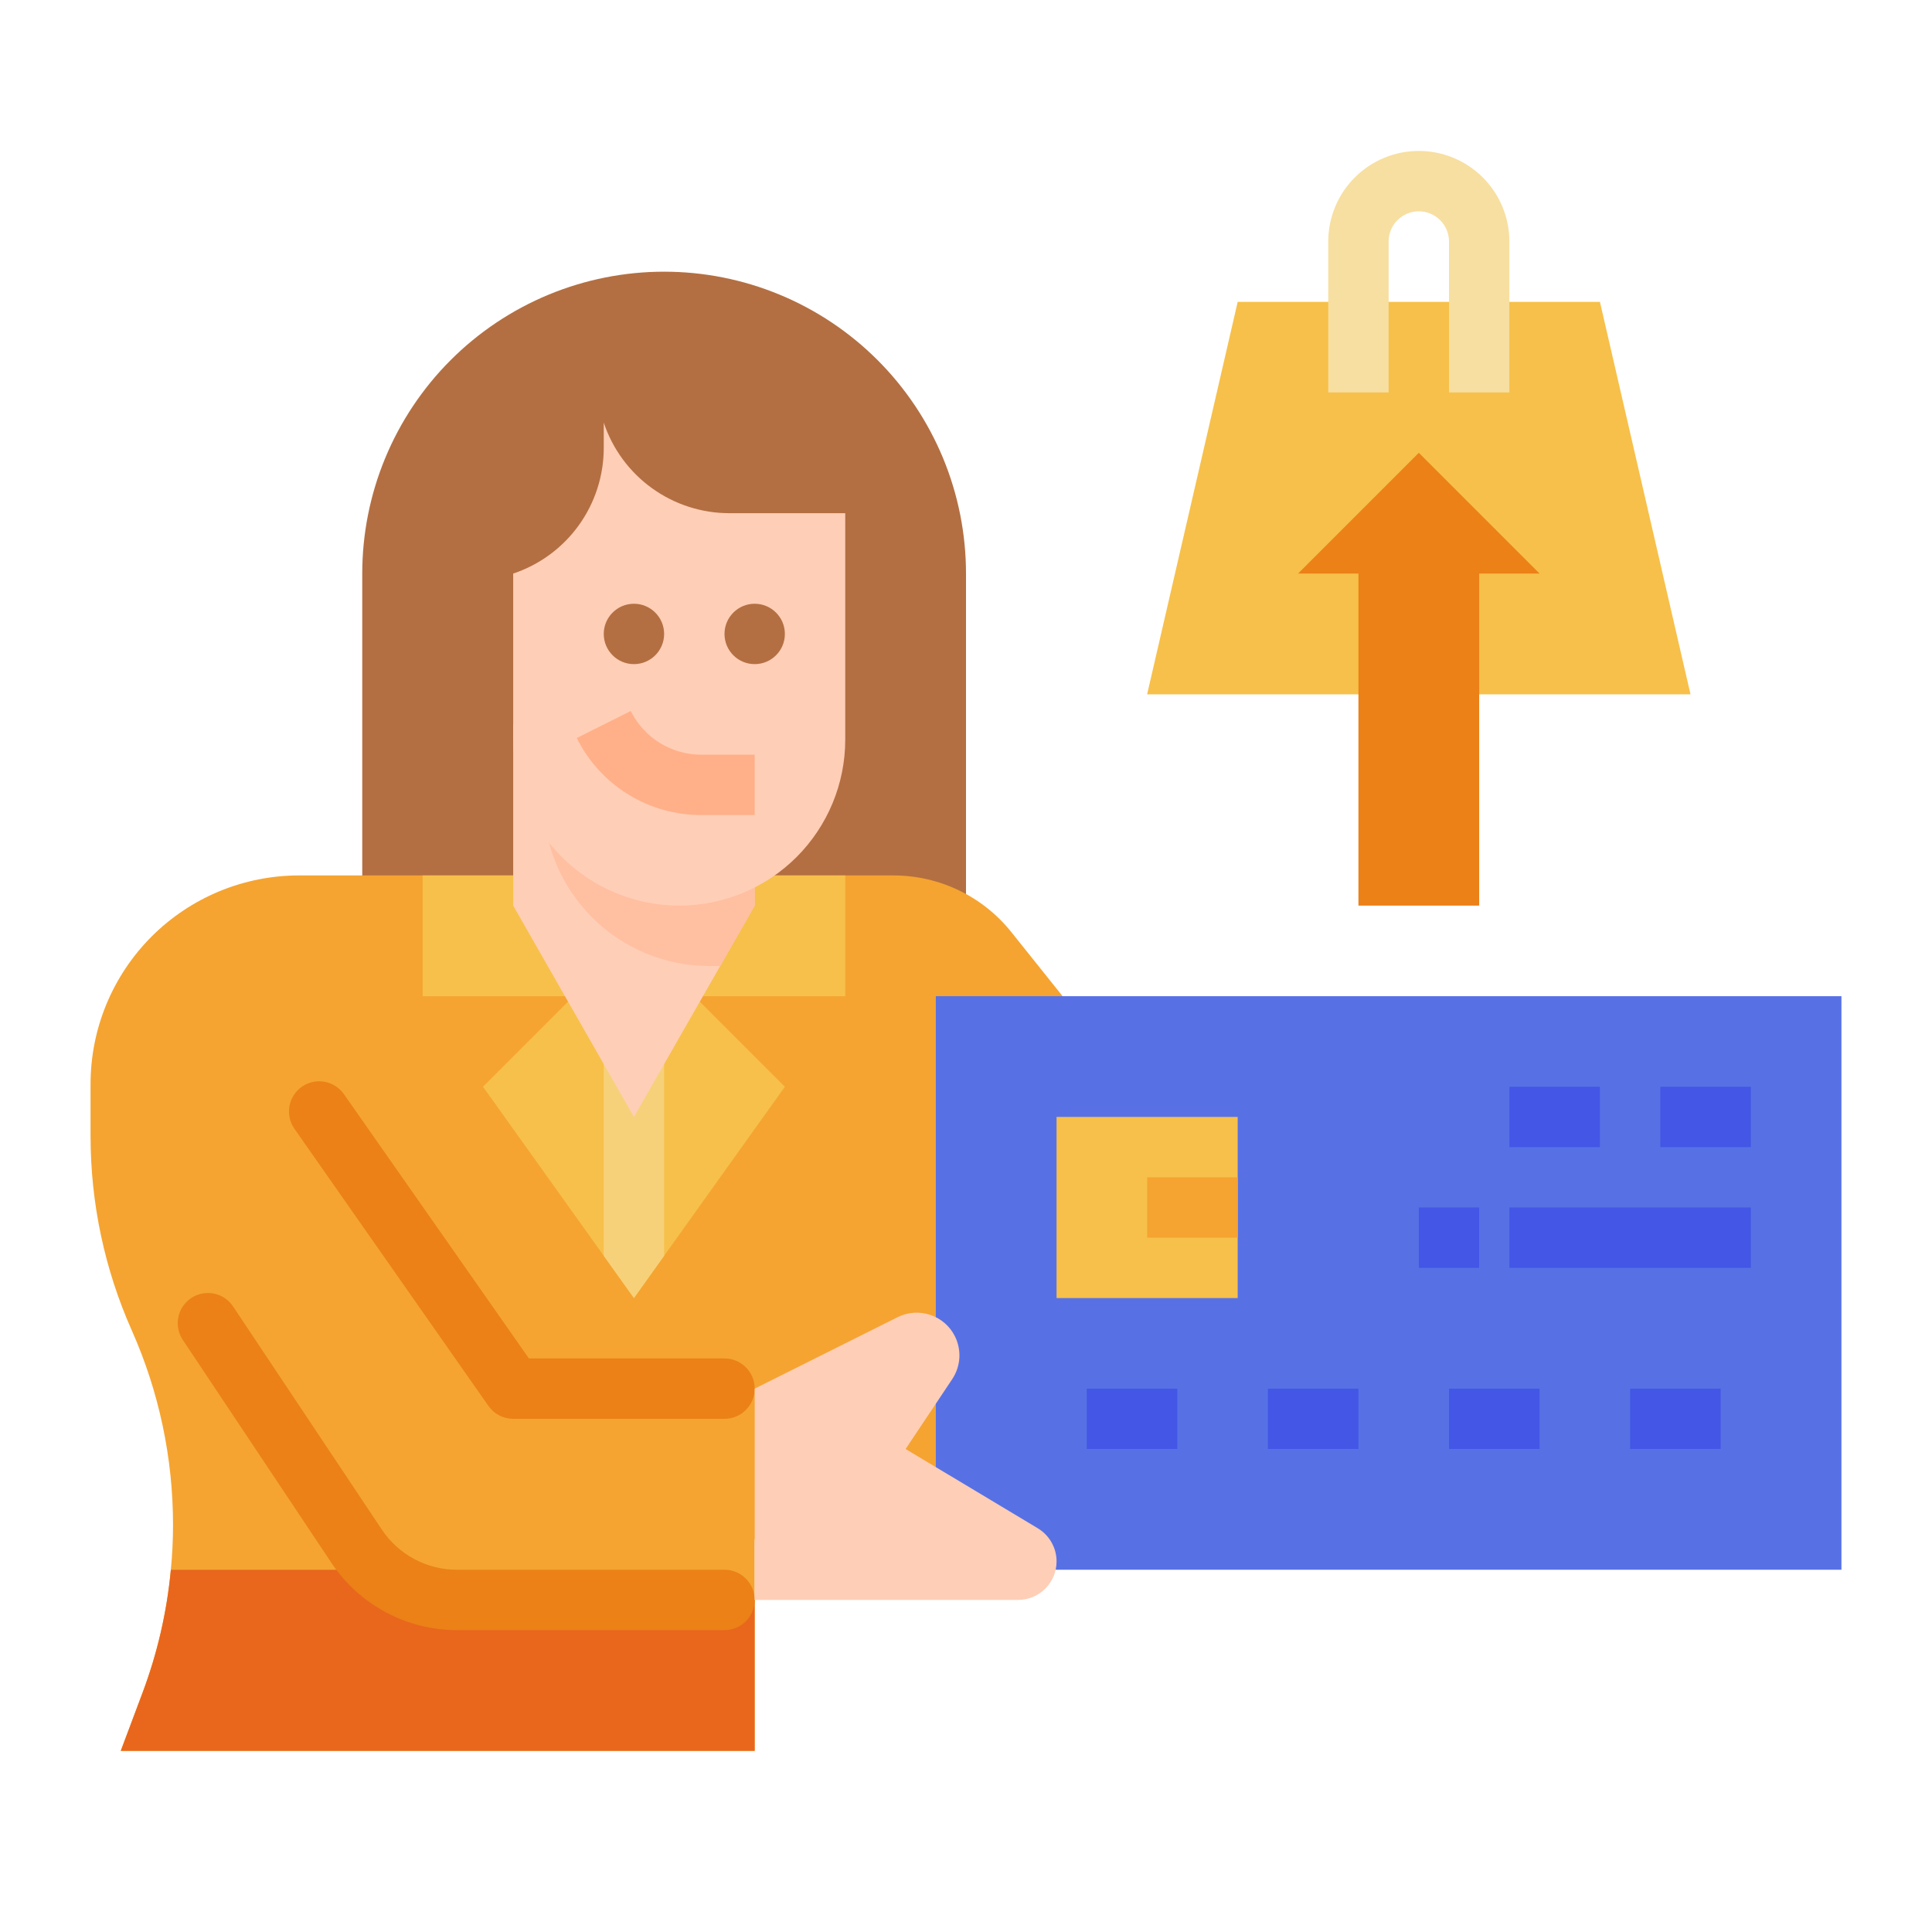 <svg width="72" height="72" viewBox="0 0 72 72" fill="none" xmlns="http://www.w3.org/2000/svg">
<path d="M13.5 38.25V21.375C13.5 19.898 13.791 18.435 14.356 17.07C14.922 15.705 15.75 14.465 16.795 13.42C17.84 12.375 19.08 11.547 20.445 10.981C21.81 10.416 23.273 10.125 24.75 10.125H24.75C26.227 10.125 27.69 10.416 29.055 10.981C30.42 11.547 31.66 12.375 32.705 13.42C33.75 14.465 34.578 15.705 35.144 17.07C35.709 18.435 36 19.898 36 21.375V38.25H13.5Z" fill="#B36F42"/>
<path d="M39.6 37.125V57.375H28.125V65.25H4.5L5.313 63.082C5.866 61.608 6.221 60.067 6.367 58.5C6.421 57.942 6.448 57.383 6.448 56.822C6.448 54.328 5.925 51.861 4.912 49.582C3.898 47.303 3.375 44.836 3.375 42.342V40.397C3.375 39.377 3.576 38.366 3.966 37.423C4.357 36.48 4.929 35.623 5.651 34.901C6.373 34.179 7.23 33.607 8.173 33.216C9.116 32.826 10.127 32.625 11.147 32.625H33.297C34.141 32.625 34.973 32.815 35.734 33.18C36.494 33.545 37.162 34.077 37.689 34.736L39.6 37.125Z" fill="#F5A431"/>
<path d="M29.25 40.5L24.75 46.8L23.625 48.375L22.5 46.8L18 40.5L21.375 37.125H25.875L29.25 40.5Z" fill="#F7C04A"/>
<path d="M15.75 32.625H31.5V37.125H15.75V32.625Z" fill="#F7C04A"/>
<path d="M24.75 37.125V46.8L23.625 48.375L22.5 46.8V37.125H24.75Z" fill="#F7D179"/>
<path d="M28.125 27V33.75L26.84 36L23.625 41.625L19.125 33.75V27H28.125Z" fill="#FFCEB6"/>
<path d="M28.125 27V33.75L26.84 36H26.467C25.652 36.003 24.845 35.845 24.091 35.536C23.337 35.226 22.652 34.771 22.075 34.196C21.497 33.621 21.039 32.938 20.726 32.186C20.412 31.434 20.251 30.627 20.25 29.812V27H28.125Z" fill="#FFBFA1"/>
<path d="M19.125 21.375C20.108 21.047 20.963 20.419 21.568 19.578C22.174 18.738 22.5 17.728 22.5 16.692V15.75C22.828 16.733 23.456 17.588 24.297 18.193C25.137 18.799 26.147 19.125 27.183 19.125H31.5L31.5 27.562C31.5 28.375 31.34 29.18 31.029 29.93C30.718 30.681 30.262 31.363 29.688 31.938C29.113 32.512 28.431 32.968 27.68 33.279C26.93 33.59 26.125 33.75 25.313 33.75H25.313C23.672 33.75 22.098 33.098 20.937 31.938C19.777 30.777 19.125 29.203 19.125 27.562V21.375Z" fill="#FFCEB6"/>
<path d="M23.625 24.75C24.246 24.75 24.75 24.246 24.75 23.625C24.75 23.004 24.246 22.5 23.625 22.5C23.004 22.5 22.5 23.004 22.5 23.625C22.5 24.246 23.004 24.75 23.625 24.75Z" fill="#B36F42"/>
<path d="M28.125 24.75C28.746 24.75 29.25 24.246 29.25 23.625C29.25 23.004 28.746 22.5 28.125 22.5C27.504 22.5 27 23.004 27 23.625C27 24.246 27.504 24.75 28.125 24.75Z" fill="#B36F42"/>
<path d="M28.125 30.375H26.141C25.175 30.378 24.228 30.111 23.407 29.603C22.585 29.096 21.923 28.368 21.494 27.503L23.506 26.497C23.749 26.987 24.125 27.4 24.591 27.688C25.056 27.975 25.593 28.127 26.141 28.125H28.125V30.375Z" fill="#FFB089"/>
<path d="M34.875 37.125H68.625V58.5H34.875V37.125Z" fill="#5771E5"/>
<path d="M39.375 41.625H46.125V48.375H39.375V41.625Z" fill="#F7C04A"/>
<path d="M42.75 43.875H46.125V46.125H42.75V43.875Z" fill="#F5A431"/>
<path d="M40.5 51.75H43.875V54H40.5V51.75Z" fill="#4356E6"/>
<path d="M47.25 51.75H50.625V54H47.25V51.75Z" fill="#4356E6"/>
<path d="M54 51.75H57.375V54H54V51.75Z" fill="#4356E6"/>
<path d="M60.75 51.75H64.125V54H60.75V51.75Z" fill="#4356E6"/>
<path d="M56.25 40.5H59.625V42.75H56.25V40.5Z" fill="#4356E6"/>
<path d="M61.875 40.5H65.25V42.75H61.875V40.5Z" fill="#4356E6"/>
<path d="M52.875 45H55.125V47.25H52.875V45Z" fill="#4356E6"/>
<path d="M56.25 45H65.25V47.25H56.25V45Z" fill="#4356E6"/>
<path d="M42.75 25.875L46.125 11.25H59.625L63 25.875H42.75Z" fill="#F7C04A"/>
<path d="M56.25 14.625H54V9C54 8.702 53.882 8.415 53.67 8.205C53.459 7.994 53.173 7.875 52.875 7.875C52.577 7.875 52.291 7.994 52.08 8.205C51.868 8.415 51.75 8.702 51.75 9V14.625H49.5V9C49.5 8.105 49.856 7.246 50.489 6.614C51.121 5.981 51.98 5.625 52.875 5.625C53.77 5.625 54.629 5.981 55.261 6.614C55.894 7.246 56.25 8.105 56.25 9V14.625Z" fill="#F7DFA1"/>
<path d="M50.625 33.75V21.375H48.375L52.875 16.875L57.375 21.375H55.125V33.75H50.625Z" fill="#EB8117"/>
<path d="M28.125 59.625V65.25H4.5L5.313 63.082C5.866 61.608 6.221 60.067 6.367 58.5H14.057C14.879 59.225 15.938 59.625 17.034 59.625H28.125Z" fill="#E8671C"/>
<path d="M28.125 59.625C28.125 59.923 28.006 60.21 27.796 60.421C27.584 60.632 27.298 60.75 27 60.75H17.033C16.107 60.751 15.195 60.523 14.379 60.086C13.562 59.649 12.866 59.017 12.353 58.245L6.813 49.935C6.648 49.687 6.587 49.383 6.646 49.09C6.704 48.798 6.877 48.541 7.125 48.375C7.248 48.293 7.386 48.236 7.531 48.208C7.676 48.179 7.825 48.179 7.97 48.208C8.115 48.237 8.252 48.294 8.375 48.376C8.498 48.459 8.603 48.564 8.685 48.687L14.225 56.997C14.533 57.46 14.95 57.839 15.44 58.102C15.93 58.364 16.478 58.501 17.033 58.5H27C27.298 58.5 27.584 58.619 27.796 58.83C28.006 59.041 28.125 59.327 28.125 59.625V59.625Z" fill="#EB8117"/>
<path d="M27 52.875H19.125C18.944 52.875 18.766 52.831 18.605 52.748C18.445 52.664 18.307 52.543 18.203 52.395L10.973 42.067C10.802 41.822 10.735 41.52 10.787 41.226C10.839 40.932 11.006 40.671 11.25 40.5L11.25 40.5C11.371 40.415 11.508 40.355 11.652 40.323C11.796 40.291 11.945 40.288 12.091 40.314C12.236 40.339 12.375 40.394 12.5 40.473C12.624 40.552 12.732 40.655 12.817 40.776L19.711 50.625H27C27.148 50.625 27.294 50.654 27.431 50.711C27.567 50.767 27.691 50.85 27.796 50.955C27.9 51.059 27.983 51.183 28.039 51.319C28.096 51.456 28.125 51.602 28.125 51.75V51.75C28.125 52.048 28.006 52.334 27.796 52.545C27.585 52.757 27.298 52.875 27 52.875V52.875Z" fill="#EB8117"/>
<path d="M28.125 51.75L33.451 49.087C33.829 48.898 34.266 48.867 34.666 49.001C35.067 49.134 35.398 49.421 35.587 49.799C35.712 50.05 35.769 50.33 35.752 50.609C35.734 50.89 35.643 51.16 35.488 51.394L33.75 54L38.678 56.956C38.89 57.084 39.066 57.265 39.188 57.481C39.311 57.697 39.375 57.94 39.375 58.188C39.375 58.377 39.338 58.564 39.266 58.738C39.194 58.912 39.088 59.071 38.954 59.204C38.821 59.338 38.663 59.443 38.488 59.516C38.314 59.588 38.127 59.625 37.938 59.625H28.125V51.75Z" fill="#FFCEB6"/>
</svg>

